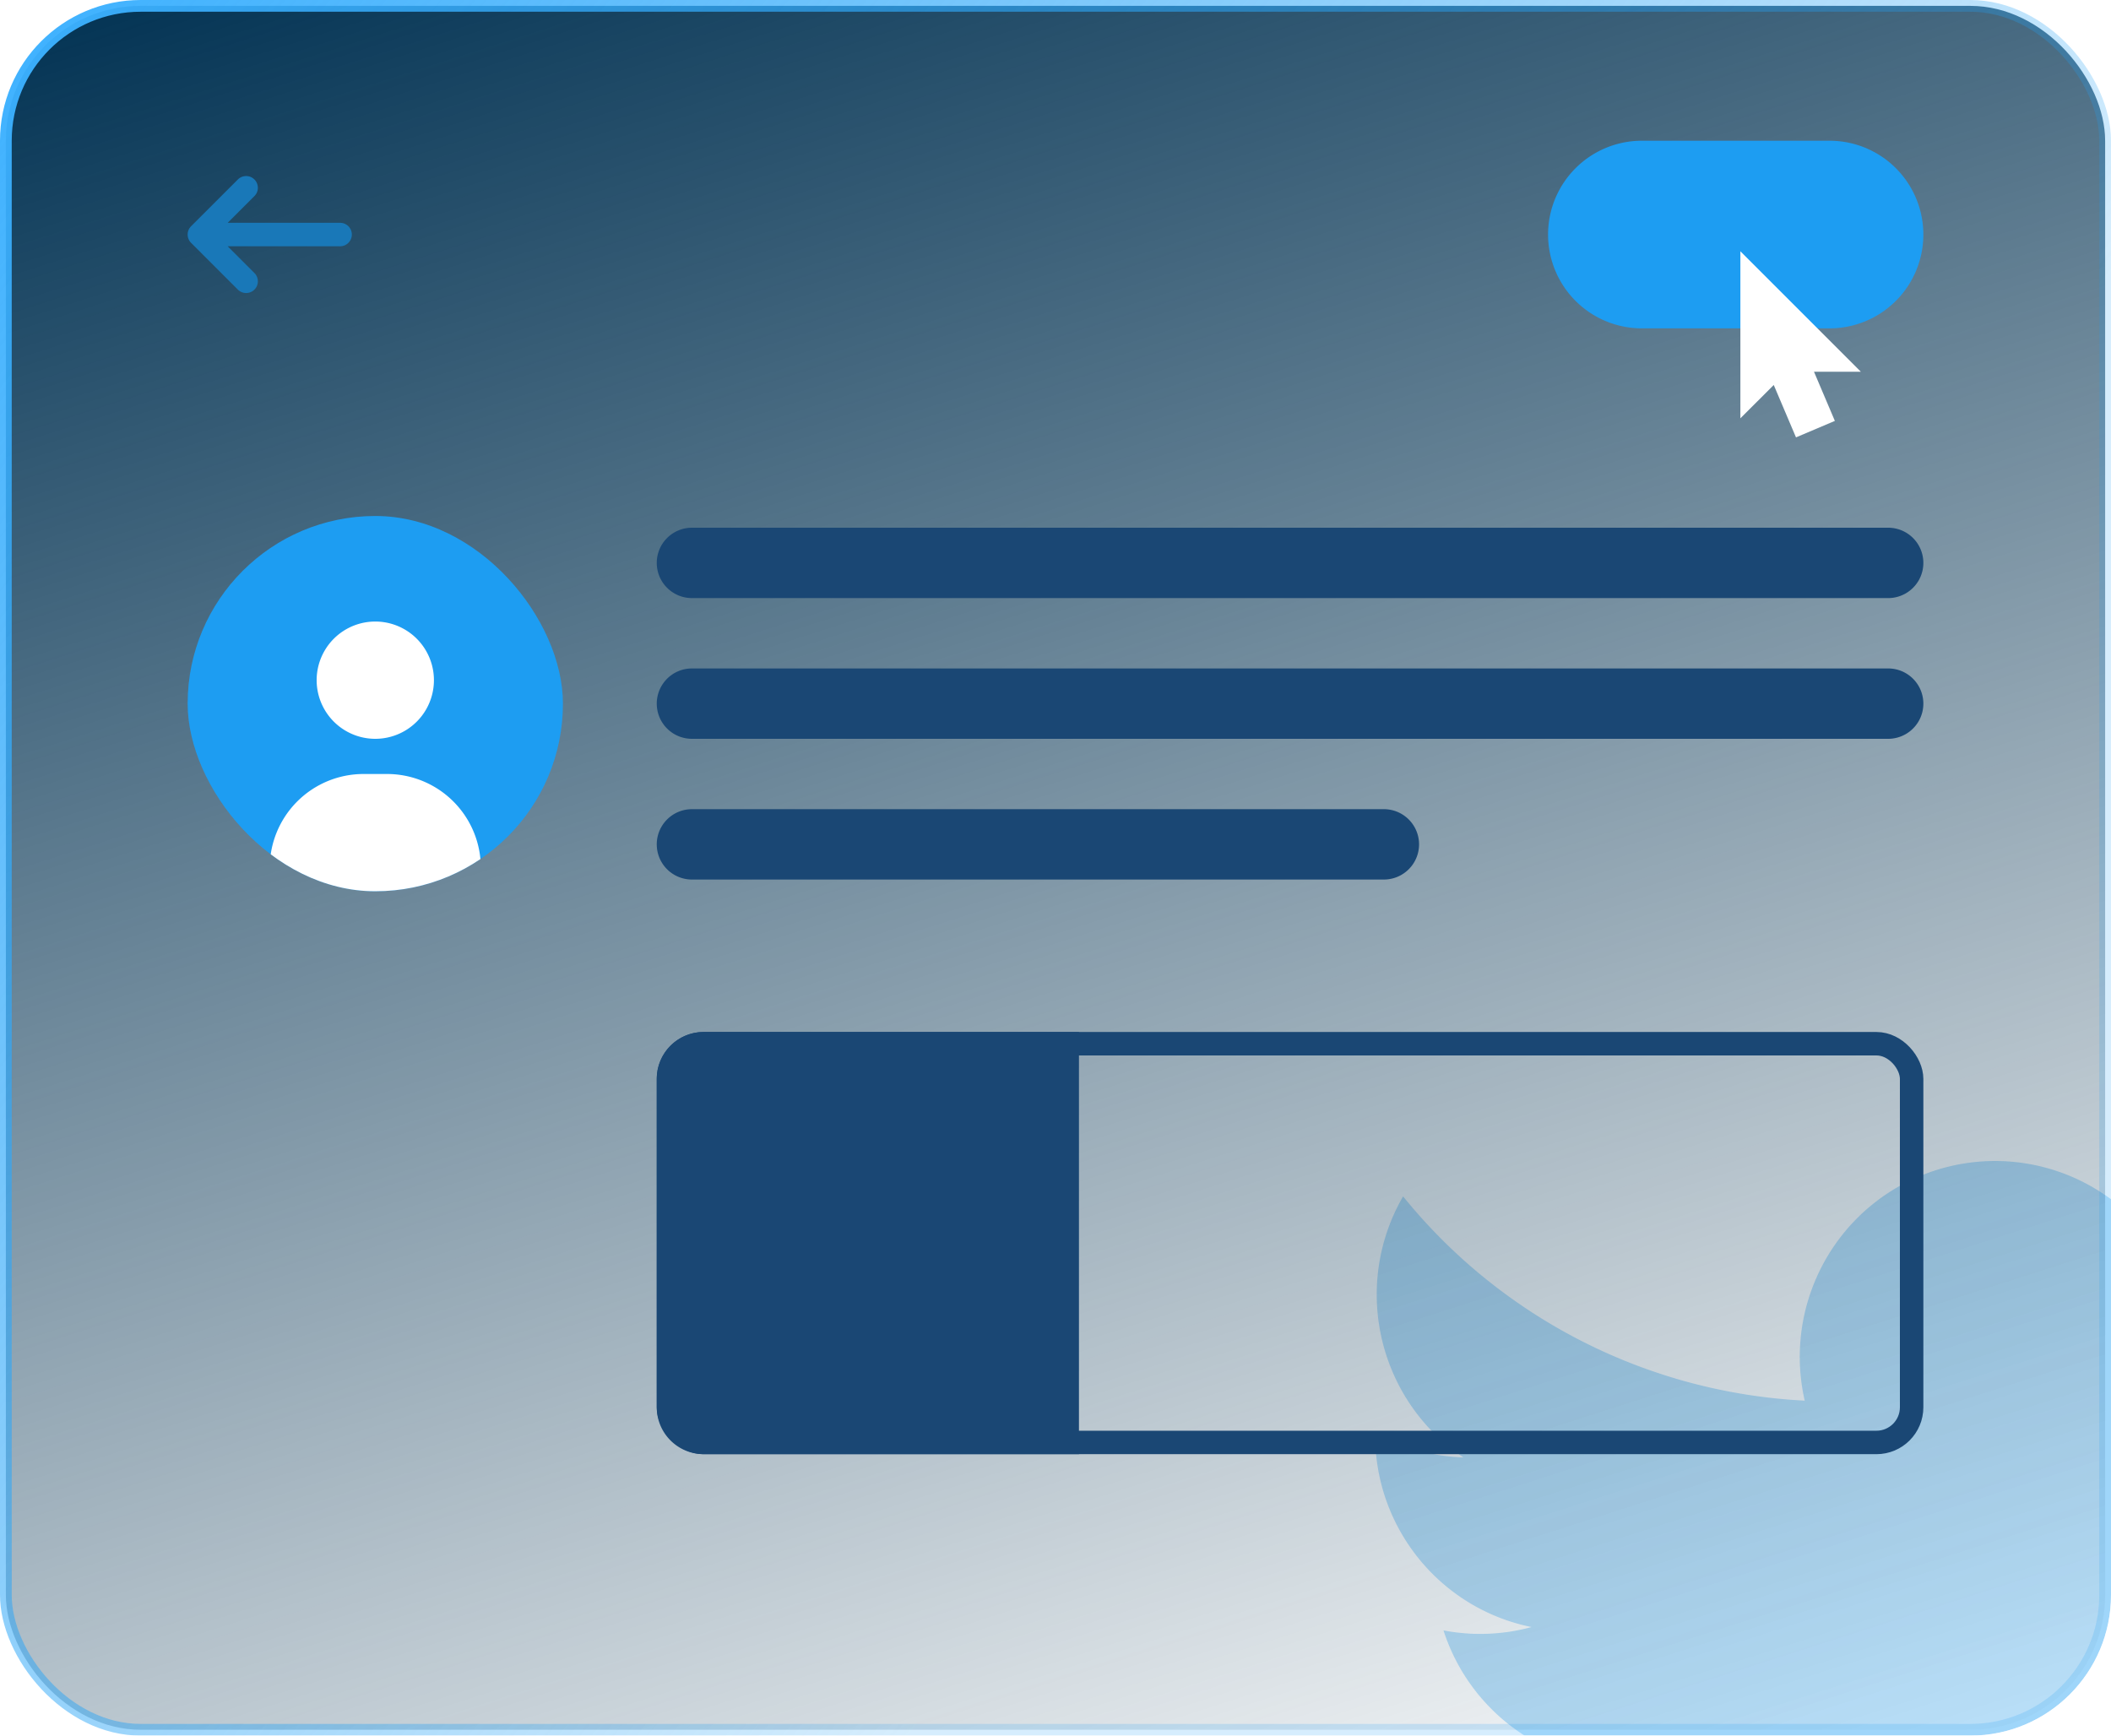 <svg xmlns="http://www.w3.org/2000/svg" width="180" height="148" fill="none" viewBox="0 0 180 148">
  <g filter="url(#a)">
    <g clip-path="url(#b)">
      <g filter="url(#c)" opacity=".3">
        <path fill="#1D9DF2" d="M185.459 109.407a16.7 16.7 0 0 0 7.307-9.222 33.205 33.205 0 0 1-10.552 4.044 16.612 16.612 0 0 0-19.956-3.252c-6.622 3.554-10.052 11.116-8.374 18.459a47.133 47.133 0 0 1-34.246-17.417c-4.403 7.619-2.153 17.358 5.142 22.257a16.517 16.517 0 0 1-7.523-2.09v.21c.001 7.936 5.577 14.772 13.332 16.345a16.596 16.596 0 0 1-7.505.287c2.181 6.787 8.417 11.437 15.524 11.576a33.277 33.277 0 0 1-20.639 7.135 33.532 33.532 0 0 1-3.969-.229 46.934 46.934 0 0 0 25.476 7.489 46.885 46.885 0 0 0 33.528-13.797 47.181 47.181 0 0 0 13.752-33.634c0-.723-.017-1.441-.05-2.156a33.817 33.817 0 0 0 8.294-8.631 33.157 33.157 0 0 1-9.541 2.626z"/>
      </g>
      <rect width="179" height="147" x=".5" y=".5" fill="url(#d)" stroke="url(#e)" rx="11.5"/>
      <g clip-path="url(#f)">
        <rect width="32" height="32" x="16" y="44" fill="#1D9DF2" rx="16"/>
        <path fill="#fff" d="M32 53a5 5 0 1 1 0 10 5 5 0 0 1 0-10zm-9 21a8 8 0 0 1 8-8h2a8 8 0 0 1 8 8v5H23v-5z"/>
      </g>
      <path fill="#1A4774" fill-rule="evenodd" d="M56 48a3 3 0 0 1 3-3h102a3 3 0 1 1 0 6H59a3 3 0 0 1-3-3zm0 12a3 3 0 0 1 3-3h102a3 3 0 1 1 0 6H59a3 3 0 0 1-3-3zm3 9a3 3 0 1 0 0 6h59a3 3 0 1 0 0-6H59z" clip-rule="evenodd"/>
      <path fill="#1978B8" fill-rule="evenodd" d="M21.707 16.707a1 1 0 0 0-1.414-1.414l-4 4a1 1 0 0 0 0 1.414l4 4a1 1 0 0 0 1.414-1.414L19.414 21H29a1 1 0 1 0 0-2h-9.586l2.293-2.293z" clip-rule="evenodd"/>
      <path fill="#1A4774" d="M56 92a4 4 0 0 1 4-4h32v36H60a4 4 0 0 1-4-4V92z"/>
      <rect width="106" height="34" x="57" y="89" stroke="#1A4774" stroke-width="2" rx="3"/>
      <path fill="#1D9DF2" d="M132 20a8 8 0 0 1 8-8h16a8 8 0 0 1 0 16h-16a8 8 0 0 1-8-8z"/>
      <path fill="#fff" fill-rule="evenodd" d="m156.454 35.89-3.314 1.406-1.897-4.468-2.845 2.844V21.427L158.671 31.7h-3.996l1.779 4.19z" clip-rule="evenodd"/>
    </g>
  </g>
  <defs>
    <linearGradient id="d" x1="0" x2="59.763" y1="0" y2="186.524" gradientUnits="userSpaceOnUse">
      <stop stop-color="#003152"/>
      <stop offset="1" stop-color="#002D4B" stop-opacity="0"/>
    </linearGradient>
    <linearGradient id="e" x1="0" x2="180" y1="0" y2="148" gradientUnits="userSpaceOnUse">
      <stop stop-color="#3DB1FF"/>
      <stop offset=".661" stop-color="#1D9DF2" stop-opacity=".18"/>
    </linearGradient>
    <clipPath id="b">
      <rect width="180" height="148" fill="#fff" rx="12"/>
    </clipPath>
    <clipPath id="f">
      <rect width="32" height="32" x="16" y="44" fill="#fff" rx="16"/>
    </clipPath>
    <filter id="a" width="228" height="196" x="-24" y="-24" color-interpolation-filters="sRGB" filterUnits="userSpaceOnUse">
      <feFlood flood-opacity="0" result="BackgroundImageFix"/>
      <feGaussianBlur in="BackgroundImage" stdDeviation="12"/>
      <feComposite in2="SourceAlpha" operator="in" result="effect1_backgroundBlur_1540_36652"/>
      <feBlend in="SourceGraphic" in2="effect1_backgroundBlur_1540_36652" result="shape"/>
    </filter>
    <filter id="c" width="129" height="114" x="90" y="75" color-interpolation-filters="sRGB" filterUnits="userSpaceOnUse">
      <feFlood flood-opacity="0" result="BackgroundImageFix"/>
      <feBlend in="SourceGraphic" in2="BackgroundImageFix" result="shape"/>
      <feGaussianBlur result="effect1_foregroundBlur_1540_36652" stdDeviation="12"/>
    </filter>
  </defs>
</svg>
